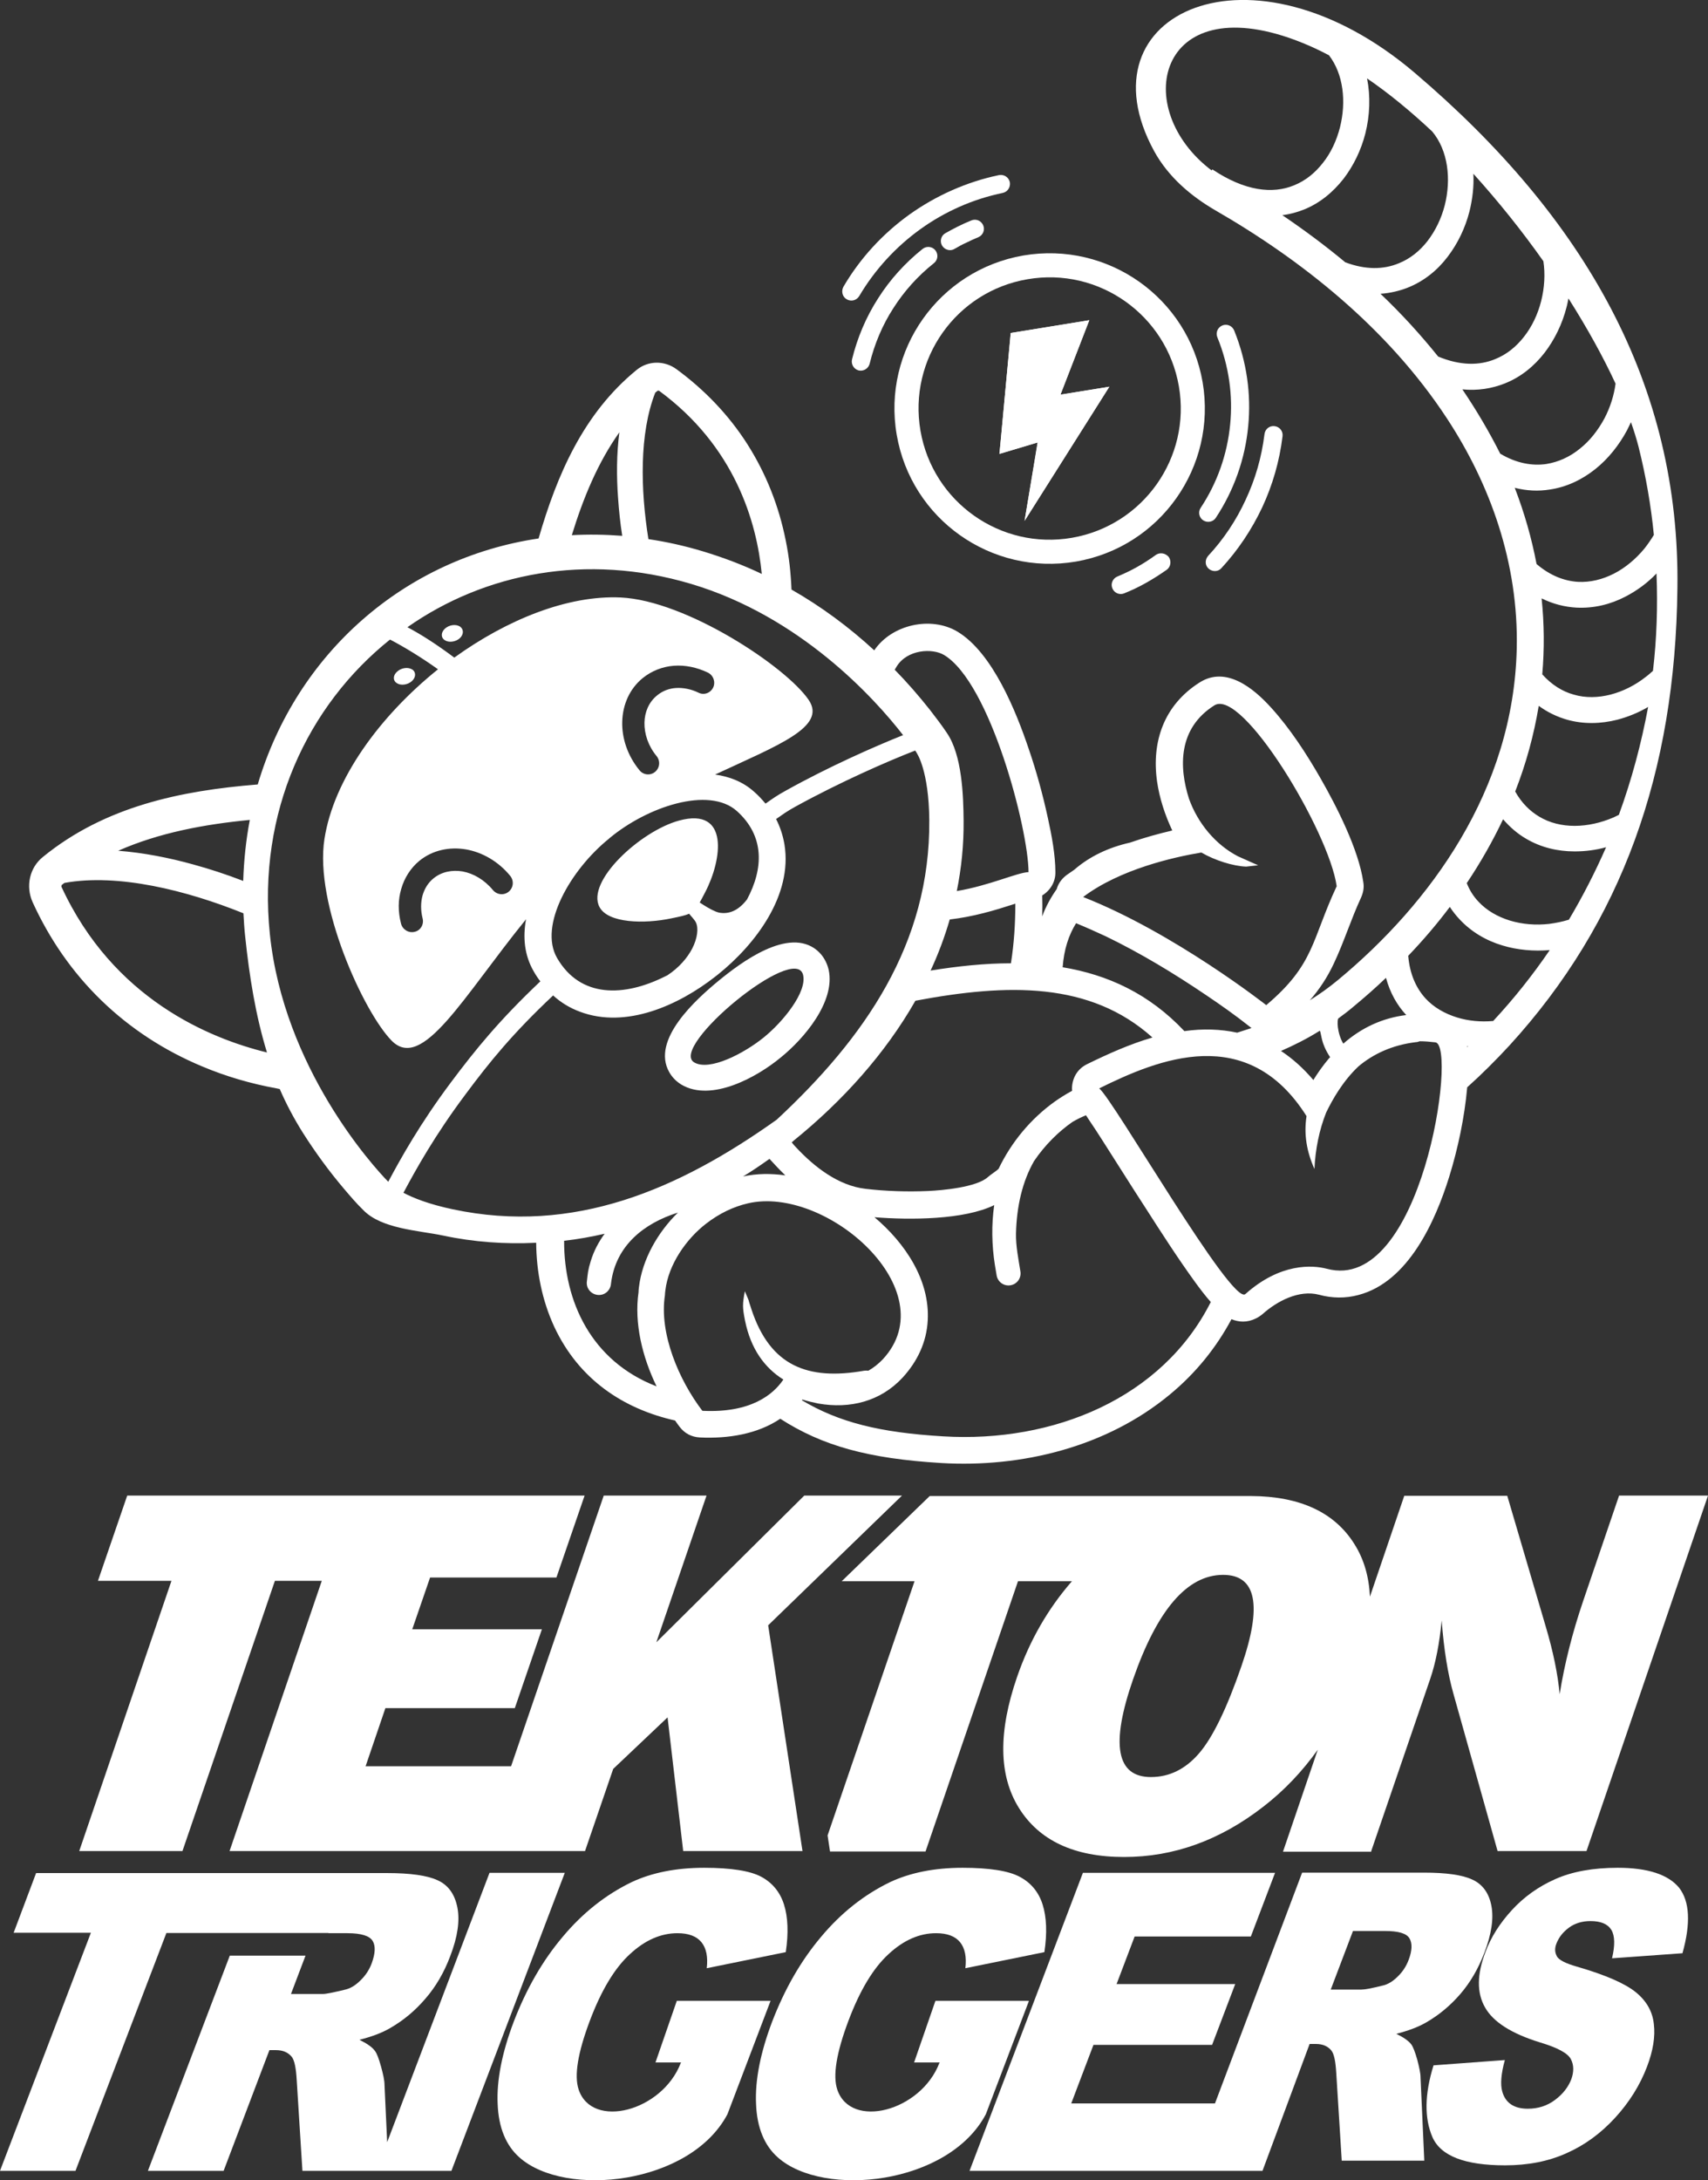 <?xml version="1.0" encoding="utf-8"?>
<!-- Generator: Adobe Illustrator 24.0.2, SVG Export Plug-In . SVG Version: 6.00 Build 0)  -->
<svg version="1.1" id="Layer_1" xmlns="http://www.w3.org/2000/svg" xmlns:xlink="http://www.w3.org/1999/xlink" x="0px" y="0px"
	 viewBox="0 0 776 990" style="enable-background:new 0 0 776 990;" xml:space="preserve">
<rect x="0" y="0" width="776" height="990" fill="#333333" stroke="none"/>
<style type="text/css">
	.st0{fill:#FFFFFF;}
</style>
<g>
	<path class="st0" d="M666.6,475.5c0.2-0.2,0.4-0.3,0.5-0.5c-0.2,0-0.4,0-0.6-0.1C666.5,475.1,666.6,475.3,666.6,475.5z"/>
	<path class="st0" d="M459.2,151.2l35.7-5.8l-13.1,33.8l22.2-3.6l-38.5,60.9l5.9-35.6l-17.4,5.2
		C454.1,206.2,454.1,206.2,459.2,151.2z"/>
	<path class="st0" d="M425,113.7c-1.4-1.8-4-2.1-5.8-0.7c-8,6.4-14.8,13.9-20.2,22.4c-5.5,8.5-9.5,18-11.9,27.8
		c-0.5,2.2,0.8,4.4,3,5c2.2,0.5,4.4-0.8,5-3c2.2-9,5.8-17.6,10.8-25.3c4.9-7.7,11.1-14.6,18.4-20.4
		C426.1,118.1,426.4,115.5,425,113.7z"/>
	<path class="st0" d="M384.7,135.9c2,1.2,4.5,0.5,5.7-1.5c7.1-12,16.6-22.3,27.7-30.3c11.1-8,23.9-13.7,37.5-16.5
		c2.2-0.5,3.6-2.6,3.2-4.9c-0.5-2.2-2.6-3.6-4.9-3.2c-14.8,3.1-28.6,9.3-40.7,17.9c-12.1,8.7-22.4,19.8-30,32.8
		C382.1,132.2,382.7,134.8,384.7,135.9z"/>
	<path class="st0" d="M376.5,440.4c-0.8-3.4-2.5-6.5-5.2-8.8c-13-11-34.9,5.6-44.9,13.8l0,0c-9.9,8.2-30.8,26.7-22.3,41.5
		c1.3,2.3,3.2,4.2,5.5,5.6c13.7,8.1,34.5-3.5,45.2-12.4C365.2,471.7,379.6,454.9,376.5,440.4z M347.2,470.9L347.2,470.9L347.2,470.9
		c-9.2,7.5-24.9,15.6-31.8,11.5c-11.7-6.9,46.2-54.8,49.5-39.6C366.6,450.5,356,463.7,347.2,470.9z"/>
	<path class="st0" d="M433.7,113c1.7-1,3.5-2,5.3-2.8c1.8-0.9,3.6-1.7,5.5-2.5c2.1-0.9,3.1-3.3,2.2-5.4c-0.9-2.1-3.3-3.1-5.4-2.2
		c-2,0.8-4,1.7-6,2.7c-2,1-3.9,2-5.8,3.1c-2,1.1-2.6,3.7-1.5,5.6C429.2,113.5,431.8,114.2,433.7,113z"/>
	<path class="st0" d="M209,284.5c-1.9-1.2-4.9-0.8-6.8,0.9c-1.9,1.7-2,4.1-0.1,5.3c1.8,1.2,4.9,0.8,6.8-0.9
		C210.7,288.1,210.8,285.8,209,284.5z"/>
	<path class="st0" d="M642.8,33.1C568.5-30.1,490.2,5.8,524.3,68.5c6.6,12.1,17.1,20.7,27.7,26.9c38.9,22.4,78.3,53.3,105.4,94.6
		c19.7,30,32.6,65.8,31.7,104.6c-1.5,64.3-39.4,115.7-81.1,150.3c-4.1,3.4-8.4,6.5-12.9,9.3c4.3-4.9,7.9-10.3,10.9-16.7
		c4.6-9.7,7.8-20.1,12.4-30c1-2.3,1.4-4.5,1-6.9c-2.1-14.8-12.1-34.4-19.5-47.3c-6.3-11-13.9-22.7-22.5-32.1
		c-7.8-8.6-20.3-19-32.4-11.3c-16.1,10.2-21.9,26.8-19.3,45c1.1,7.6,3.6,15.2,6.9,22.2c-6.4,1.5-12.9,3.3-19.2,5.5
		c-9.8,2.2-18.4,6.3-25.3,12.3c-1.2,0.8-2.4,1.7-3.6,2.5c-2.2,1.7-3.7,3.8-4.4,6.3c-2.6,3.7-4.9,7.8-6.6,12.4c0.1-3.2,0.1-6.3,0-9.5
		c3.6-2.2,6.1-6.1,6-10.6c0-7.8-1.7-16.8-3.4-24.5c-2.3-10.6-5.2-21.2-8.7-31.4c-5.7-16.9-16.4-43.7-32.4-53.3
		c-12.1-7.2-29.9-3.2-37.8,8.5c-11.5-10.6-24.1-19.9-37.6-27.6c-0.3-7.5-1.1-14.9-2.6-22.2c-3.1-15.6-8.9-30.4-17.5-43.9
		c-8.5-13.3-19.5-24.7-32.2-34c-5.5-4-12.9-3.9-18.1,0.4c-24.1,19.7-36.1,47.5-44.5,76.5c-60.8,9-109.9,52-127.6,111.7
		c-35.1,2.8-69.5,10-97.6,32.9c-6.1,4.9-7.9,13.3-4.7,20.5c7.6,16.7,18,31.8,31.2,44.6c13.3,12.9,28.8,22.9,45.8,30
		c10.9,4.6,22.3,7.9,33.9,10c0.5,0.1,1,0.2,1.4,0.3c3,6.9,6.5,13.5,10.6,20c5.6,8.8,11.8,17.3,18.6,25.3c2.8,3.3,5.6,6.6,8.7,9.6
		c8.2,8.6,25.2,9.3,36.2,11.6c14,3,28.3,4,42.4,3.3c0.1,13.1,2.7,26.2,8.2,38.1c11.2,24,31.4,37.3,54.9,42.6c0.7,1,1.4,2,2.1,2.9
		c2.3,3,5.4,4.6,9.2,4.8c12.8,0.6,26.1-1.5,36.5-8.5c19.1,12.3,40,18.1,73,20.1c36.8,2.2,75.3-7.3,104-31.1
		c12-9.9,21.2-21.5,28-34.2c3.4,1.4,7.1,1.6,11-0.3c1.1-0.5,2.1-1.2,3.1-2c6.6-5.9,16.6-11.2,25.7-8.8c5.9,1.6,12,1.7,17.9,0.1
		c22.6-5.9,34.9-33.4,41.2-53.6c4-12.9,7-27.1,8.2-40.7c6.6-5.9,13-12.3,19.2-19c51.1-55.9,75.4-123.9,76.3-207.6
		C763.4,175.1,720.4,99.1,642.8,33.1z M550.8,76.9l-0.3,0.5c-37.1-28-24.7-82.5,38-59.2c5.1,1.9,10.2,4.2,15.3,6.9
		c6.6,8.6,7.9,21.1,5,32.7c-1.5,5.9-4.1,11.6-7.8,16.2c-3.5,4.5-7.9,8.1-13.2,10.2C578.3,88.1,565.7,86.9,550.8,76.9z M611.2,119.1
		c-8.9-7.4-18.4-14.5-28.6-21.4c3.4-0.4,6.6-1.3,9.7-2.5c7.3-2.9,13.3-7.9,18.1-14c4.6-6,8-13.1,9.9-20.5c2.1-8.3,2.4-17,0.8-25.1
		c10.1,6.9,20,15.1,29.6,24.1c7.2,8.6,8.7,21.6,5.7,33.5c-1.5,5.9-4.2,11.5-7.8,16.2c-3.5,4.5-7.9,8.1-13.2,10.2
		C628.6,122.4,620.5,122.6,611.2,119.1z M653.4,161.9c-7.8-9.7-16.5-19.3-26.2-28.5c4.4-0.3,8.6-1.3,12.4-2.8
		c7.3-2.9,13.4-7.8,18.1-14c4.6-6,8-13.1,9.9-20.5c1.4-5.6,2.1-11.5,1.8-17.2c11.4,12.6,22.2,26.1,31.8,39.7
		c0.9,5.8,0.5,12.1-1,18.1c-1.5,5.9-4.1,11.5-7.8,16.2c-3.5,4.5-7.9,8.1-13.2,10.2C672.2,166,663.5,166.1,653.4,161.9z M664.4,176.8
		c7,0.7,13.5-0.4,19.3-2.7c7.3-2.9,13.3-7.8,18.1-14c4.6-6,8-13.1,9.9-20.5c0.4-1.4,0.6-2.7,0.9-4.1c8.5,13.4,15.8,26.6,21.4,38.7
		c-0.7,5.3-2.4,10.7-5,15.7c-2.9,5.4-6.7,10.3-11.3,13.9c-4.4,3.6-9.6,6-15.2,6.9c-6.4,0.9-13.5-0.3-20.9-4.7
		C676.6,196.1,670.9,186.4,664.4,176.8z M688.2,221.5c5.5,1.4,10.8,1.6,15.8,0.8c7.7-1.1,14.8-4.5,20.8-9.3
		c5.9-4.7,10.8-10.9,14.4-17.6c0.6-1.2,1.2-2.4,1.8-3.7c1.4,4,2.6,7.8,3.5,11.4c3.3,13.2,5.6,26.5,6.9,39.8
		c-1.3,2.1-2.7,4.2-4.3,6.2c-3.9,4.7-8.6,8.7-13.9,11.4c-5.1,2.6-10.7,4-16.3,3.7c-6.2-0.4-12.6-2.8-18.8-8.1
		C695.9,244.5,692.6,232.9,688.2,221.5z M608.1,462.4c2.3-1.7,4.6-3.4,6.8-5.3c5.2-4.3,10.1-8.6,14.8-13.1c1.8,6.7,5,12.4,9.2,16.9
		c-10.7,1.3-20.3,5.7-28.6,13C607.4,469,607.4,462.9,608.1,462.4z M599.5,468.1c0.6-0.4,0.6,3.5,2.2,7.1c0.7,1.7,1.6,3.3,2.6,4.8
		c-0.2,0.3-0.4,0.5-0.7,0.8c-2.5,3-4.8,6.2-6.9,9.6c-4.5-5.3-9.4-9.7-14.7-13.2C587.7,474.7,593.6,471.8,599.5,468.1z M545.8,387.1
		c6.2,3.6,14.5,6.2,20.4,6.4l5.4-0.6l-9.2-4.1c-10.2-5.3-18.2-15-22.2-26.1c-4.6-14.4-5-32,11.5-42.4c12.7-8.1,52.1,57.3,55.6,82.1
		c-11.5,24.6-10,35.4-32,54c0,0-41.9-32.9-83.2-49.1C508.8,394.7,533.2,389.2,545.8,387.1z M488.9,419.2c4.6,1.9,9.1,3.9,13.6,6
		c15.7,7.6,30.9,16.8,45.4,26.6c6.7,4.5,13.5,9.3,19.8,14.3c0.3,0.2,0.6,0.5,0.9,0.7c-2.2,0.7-4.3,1.4-6.5,2.1
		c-7.5-1.6-15.5-1.9-24-0.7c-16-17-34.8-25.6-55.3-29C483.4,431,485.6,424.5,488.9,419.2z M523.6,471.1c-10.3,3-20.1,7.4-29.7,12.1
		c-3.9,1.9-6.3,5.4-6.8,9.8c-0.1,0.8-0.1,1.5,0,2.3c-2.8,1.5-5.5,3.2-7.9,4.9c-10.9,7.8-19.7,18.4-25.5,30.5
		c-1.2,1.2-3.6,2.6-4.9,3.8c-5.1,4.6-20.6,6-27.2,6.3c-9.3,0.4-19.1,0.1-28.4-1c-12.3-1.4-23.3-10-31.5-18.8c-0.7-0.7-1.4-1.5-2-2.3
		c0.3-0.2,0.5-0.4,0.8-0.7c22.4-18.1,41.7-39.6,55.4-63.6C457.9,446.5,495.3,445.7,523.6,471.1z M422.8,440.7
		c3.5-7.5,6.4-15.3,8.7-23.2c5.2-0.6,10.3-1.6,15.4-2.9c4.8-1.2,9.5-2.7,14.2-4.2l0.2-0.1c0,9.1-0.6,18.2-2,27.1
		C447.5,437.4,435.2,438.7,422.8,440.7z M407.4,302.6c4.8-7.7,16.1-8.4,21.5-5.2c21,12.6,38.3,79,38.4,98.6
		c-5.2,0.2-17.7,6.1-32.6,8.6c2.1-10.3,3.2-21,3.1-31.9c-0.1-11.6-0.7-29.8-7.6-39.9c-2.4-3.6-5.1-7.1-7.8-10.6
		c-5-6.3-10.3-12.4-15.9-18.1C406.8,303.6,407.1,303.1,407.4,302.6z M297.7,178.3c0.4-0.3,0.7-0.6,1.1-0.9c0.2,0,0.4,0,0.6,0
		c34.5,25.3,44.4,59.6,46.7,83.2c-8.6-4.1-17.6-7.5-26.9-10.3c-8.3-2.5-16.5-4.3-24.6-5.5C291,222.4,290.4,196.9,297.7,178.3z
		 M281.4,196.3c-1.3,9.9-1.3,20.1-0.6,29.7c0.4,5.8,1,11.6,1.9,17.3c-7.8-0.6-15.4-0.7-22.9-0.3
		C264.9,226.4,271.5,210.2,281.4,196.3z M313.9,265.1c49.7,14.8,83.4,51.9,96.4,68.7c-12.8,5.1-33.7,14.3-53.1,25.1
		c-4.4,2.4-6.4,3.9-9.4,6c-1.6-1.9-3.3-3.8-5.2-5.4c-5.1-4.6-11.3-6.9-17.7-7.8c28.5-13.3,50.9-21.6,42.5-33.9
		c-10.3-15.1-55.6-45.1-85.4-46.5c-24-1.1-51.6,10-75.6,27.3c-7.6-5.7-15-10.5-21.3-13.8C220.2,260.2,266.4,251,313.9,265.1z
		 M308.5,372.6c-17.6,4.8-42.4,27.7-36.1,39.3c3.9,7.3,20.3,7.7,32.6,5.1c3.9-0.8,6.3-1.3,8.1-2.1c1,1.3,2.4,2.6,3.1,4
		c1.2,2.6,0.7,7.1-1.7,11.8l0,0c-2.2,4.2-5.9,8.6-11.2,12.1c-0.3,0.2-0.6,0.3-1,0.5c-18.7,9.4-38.6,10-49.2-8.3
		c-8.5-14.7,6.1-40.1,23.6-54.2l0.1-0.1l0.1-0.1c17.3-14.4,45.1-23.6,57.8-12.4c12.8,11.4,12.2,26.2,4.7,40.2c-4,5.2-8.3,6.8-12.7,6
		c-1.8-0.4-4.6-1.9-7.1-3.5c-0.6-0.4-1.2-0.8-1.7-1.1c0.7-1.2,1.5-2.8,2.5-4.7C328,390.6,331.6,366.3,308.5,372.6z M298.3,343.3
		c1.8,2.2,1.5,5.4-0.7,7.2c-2.2,1.8-5.4,1.4-7.1-0.8c-5.4-6.6-8-14.5-7.8-22c0.2-7.7,3.3-14.9,9.3-19.8c4.1-3.3,9-5.2,14.1-5.6
		c5.1-0.4,10.5,0.7,15.5,3.1c2.5,1.2,3.6,4.3,2.4,6.8c-1.2,2.5-4.2,3.6-6.7,2.3c-3.3-1.6-6.9-2.3-10.2-2.1c-3.1,0.2-6.1,1.3-8.6,3.4
		c-3.7,3-5.6,7.5-5.7,12.3C292.7,333.2,294.5,338.7,298.3,343.3z M192,417c0.7,2.7-0.9,5.5-3.6,6.1c-2.7,0.7-5.5-1-6.2-3.7
		c-1.4-5.4-1.4-10.8,0.1-15.8c1.4-4.9,4.2-9.4,8.2-12.7c6-4.9,13.7-6.5,21.3-5.2c7.3,1.3,14.6,5.4,20,12c1.8,2.2,1.5,5.4-0.7,7.2
		c-2.2,1.8-5.4,1.4-7.2-0.8c-3.8-4.6-8.8-7.5-13.7-8.4c-4.7-0.8-9.5,0.1-13.2,3.1c-2.5,2-4.1,4.7-5,7.7
		C191.1,409.8,191.1,413.4,192,417z M113.5,372.3c-1.7,8.9-2.7,18.2-3,27.7c-7.5-2.9-15.1-5.4-22.8-7.5c-10.8-3-22.4-5.3-34-6.2
		C72.3,378.1,92.8,374.3,113.5,372.3z M27.9,402.6c0-0.2,0.1-0.5,0.1-0.7c0.4-0.4,0.9-0.7,1.3-1c24.4-4.4,55.5,3.4,81.3,13.8
		c0.2,3.5,0.4,7,0.8,10.6c1.9,18,4.7,35.7,9.9,52.6C95.2,471.5,51.4,453.6,27.9,402.6z M122.6,424.1
		c-5.7-55.3,17.1-103.7,54.6-133.7c6.7,3.5,14.2,8.1,21.8,13.5c-26.5,21.3-47.4,49.9-51.6,77.1c-4.6,29.5,17.7,78.4,30.5,91.5
		c14,14.3,32.5-19.9,61.1-55.1c-1.5,8.1-0.8,16.3,3.5,23.7c0.9,1.6,1.9,3.1,3,4.5c-18.7,17.7-29.5,31-40.8,46.1
		c-13.9,18.6-22.6,34.2-28.3,44.9C169.5,529.6,128.9,484.9,122.6,424.1z M205.7,549.1c-10.9-2.3-18.1-5.2-22.4-7.5
		c5.6-10.5,14.2-26,28.2-44.7c11-14.8,21.5-27.7,39.8-44.9c3.5,3.2,7.6,5.7,12.2,7.4c21,7.9,44.9-3,61.4-15.9l0,0
		c0.5-0.4,0.9-0.7,1.4-1.1c16.8-13.5,33.9-35.8,30.1-59c-0.7-4.1-2-8-3.8-11.5c2.9-2,4.7-3.4,8.9-5.7c20.2-11.1,41.9-20.6,54.3-25.4
		c0.6,0.8,0.8,1.3,0.8,1.3s5.4,7.8,5.6,30.2c0.5,56.3-29.4,99-69.3,136.1C308.5,540,260.8,560.8,205.7,549.1z M356.8,533.7
		c-6.4-0.9-12.9-0.9-19.2,0.5c4.1-2.5,8.1-5.2,12-8C351.8,528.6,354.2,531.2,356.8,533.7z M256.3,563.4c6.2-0.7,12.3-1.8,18.4-3.2
		c-2.7,3.7-4.9,7.8-6.3,12.4c-1.3,4.2-1.3,5.3-1.8,9.6c-0.2,3,2.1,5.6,5.2,5.8c3,0.2,5.6-2.1,5.8-5.2c2.1-17.3,15.1-27.4,30.4-32.2
		c-9.2,9-16.2,21.3-17.7,33.8c-0.1,0.8-0.2,1.6-0.2,2.4c-2,14,1.7,29.3,8.2,42.7C268.5,618,256.2,590.8,256.3,563.4z M355.7,626.7
		c-4.5,6.5-14.6,15-36.6,13.9c-10.6-13.9-19.7-35-17-52.5c0-0.7,0.1-1.5,0.2-2.2c1.4-11.8,9.5-23.3,18.4-30.2
		c6.2-4.8,12.6-7.8,19.1-9.3c35.6-8.3,90.2,39.6,61.3,70.8c-2.1,2.2-4.3,3.9-6.6,5.2c-0.6-0.1-1.2-0.1-1.9,0
		c-25.6,4.5-42.7-2.1-51.2-27.9c-2.4-7.1,0-1.1-3-8.2c-1.1,6-1.1,7.3,0.1,13.4c2.6,12.8,8.9,21.4,17.4,26.7
		C355.9,626.4,355.8,626.6,355.7,626.7z M428.6,652.2c-29-1.7-47.5-6.4-64.3-16.4c0.1-0.1,0.2-0.2,0.3-0.3c2.5,0.8,4.9,1.3,7.2,1.8
		c14.3,2.5,28.2-0.9,38.3-11.8c6.7-7.3,10.9-16.1,11.4-26c1-18.3-10.3-35.1-24.2-46.8c16.1,1.3,40.8,1.2,54.4-5.5
		c-1.3,9-1.1,18.2,0.3,27.1l0.8,4.8c0.5,3,3.3,5,6.3,4.5c3-0.5,5-3.3,4.5-6.3c-0.9-5.6-2.1-11.5-2-17.2c0.3-12.4,2.9-23.6,8.2-32.9
		c5.1-7.5,11.3-13.5,17.5-17.8c1.9-1.1,3.9-2.1,6.1-3c0.4,0.6,0.8,1.2,1.1,1.7c2.4,3.5,4.7,7.1,7,10.7c6.3,9.8,12.5,19.8,18.9,29.6
		c7.3,11.4,14.7,22.9,22.6,33.8c2.2,3,4.6,6.2,7.1,9C528,635,478.5,655.2,428.6,652.2z M602.8,576.1c-6.5-1.7-21.1-2.7-37,11.5
		c-6.1,5.4-60-88.4-66.4-93.4c26.9-13.3,67.3-30,94.2,12.6c-1.3,8.3,0.1,16.2,3.6,24c0.4-9,2.2-17.8,5.3-25.6
		c3-6.2,7.7-14.4,14.7-21c6.8-5.7,15.4-9.7,26.1-11c0.6,0,1.2-0.2,1.7-0.4c2.3,0,4.7,0.2,7.2,0.5
		C662.1,474.9,645.9,587.7,602.8,576.1z M666.6,475.5c0-0.2-0.1-0.4-0.1-0.6c0.2,0,0.4,0.1,0.6,0.1
		C666.9,475.2,666.8,475.4,666.6,475.5z M678.4,463.6c-5.6,0.5-11.2,0-16.4-1.6c-5.5-1.7-10.5-4.5-14.3-8.6
		c-4.3-4.7-7.2-11.1-7.9-19.4c6.9-7.2,13.2-14.6,18.9-22.2c1.3,2,2.8,3.9,4.4,5.6c5.3,5.7,12.1,9.7,19.5,11.9
		c6.9,2.1,14.3,2.7,21.5,2.1C696.4,442.7,687.8,453.5,678.4,463.6z M712.8,417.6c-2.9,0.9-5.9,1.5-8.9,1.9
		c-6.1,0.7-12.3,0.2-17.9-1.5c-5.5-1.7-10.5-4.5-14.3-8.6c-2.2-2.3-4-5.1-5.3-8.4c6.3-9.4,11.8-19.1,16.5-29
		c3.1,3.6,6.6,6.6,10.4,8.8c6.7,4,14.4,5.8,22.1,5.8c4.8,0,9.6-0.6,14.3-1.9C724.7,396.1,719.1,407,712.8,417.6z M735.5,370
		c-0.8,0.4-1.7,0.8-2.5,1.2c-5.6,2.4-11.7,3.8-17.6,3.8c-5.7,0-11.3-1.3-16.1-4.2c-4.2-2.5-8-6.2-10.9-11.4
		c5-12.8,8.5-25.7,10.7-38.9c4.1,3,8.4,5,12.9,6.3c7.5,2.1,15.3,1.9,22.8,0c4.9-1.3,9.6-3.2,14-5.8
		C745.7,337.7,741.3,354.1,735.5,370z M751,304.6c-1,0.9-2.1,1.9-3.2,2.7c-4.8,3.8-10.3,6.6-16.1,8.1c-5.5,1.4-11.3,1.6-16.7,0
		c-5.1-1.4-10-4.4-14.3-9.2c1-11.5,0.9-23-0.3-34.5c5.2,2.6,10.6,3.9,15.8,4.2c7.8,0.4,15.4-1.4,22.3-5c5.2-2.7,10-6.2,14.1-10.5
		C753.2,275.3,752.7,290.1,751,304.6z"/>
	<path class="st0" d="M222.4,850.4l-46.5,122.3l-1.2-26c0-2-0.6-4.8-1.6-8.4c-1-3.6-1.9-6-2.8-7.1c-1.2-1.7-3.6-3.3-7-5
		c5.6-1.4,10.4-3.2,14.1-5.4c5.9-3.4,11.2-7.8,15.9-13.3c4.7-5.4,8.5-11.9,11.3-19.4c3.3-8.6,4.4-16,3.2-22
		c-1.2-6-4.1-10.1-8.9-12.3c-4.7-2.2-12.4-3.3-23-3.3h-55.1h-2.1H16.4L6.2,877.6h35.1L0,985.7h34.3l41.3-108h32.8l0,0h40.8v0.1h8.6
		c6.3,0,10.1,1.2,11.5,3.5c1.4,2.3,1.2,5.7-0.4,10.1c-1.1,3-2.8,5.6-5.2,7.9c-2.3,2.3-4.7,3.7-7.2,4.2c-5,1.2-8.3,1.9-9.8,1.9h-14.5
		l6.6-17.4h-34.4l-37.2,97.7h34.4l20.8-54.8h3c3.1,0,5.5,1,7.2,3.1c1.2,1.6,1.9,5.1,2.2,10.4l2.6,41.3h33.2h5.6h28.9l51.5-135.3
		H222.4z"/>
	<path class="st0" d="M180.3,310.2c1.8,1.2,4.9,0.8,6.8-0.9c1.9-1.7,2-4.1,0.2-5.3c-1.9-1.2-4.9-0.8-6.8,0.9
		C178.5,306.6,178.4,309,180.3,310.2z"/>
	<path class="st0" d="M525.1,252c-2.6,1.9-5.4,3.7-8.4,5.4c-3,1.7-6,3.1-9.1,4.4c-2.1,0.9-3.1,3.3-2.2,5.4c0.9,2.1,3.3,3.1,5.4,2.2
		c3.5-1.4,6.8-3,10-4.8c3.2-1.8,6.3-3.8,9.3-5.9c1.8-1.3,2.2-3.9,0.9-5.8C529.5,251.1,526.9,250.7,525.1,252z"/>
	<path class="st0" d="M623,840.5l26.8-78.2c2.5-7.3,4.2-16.1,5.2-26.5c1,13.2,2.8,24.4,5.4,33.5l20,71.2h40.4L776,679.1h-40.4
		l-16.3,47.8c-4.9,14.4-8.5,28.6-10.7,42.4c-0.8-8.9-2.9-19.3-6.4-31l-17.4-59.1H638l-15.6,45.8c-0.4-9-2.7-17-7-23.8
		c-9-14.5-24.8-21.8-47-21.9l0,0h-146l-40,38.7h33.1l-39.5,115.4l1.1,7.3h43.4l42-122.7h24.5c-10.9,12.5-19.2,26.9-24.9,43.4
		c-8.6,24.9-8.4,44.7,0.8,59.5c9.2,14.8,25.1,22.3,47.8,22.3c22.6,0,43.6-7.6,63.2-22.8c9.6-7.4,17.8-16.1,24.8-25.9l-15.8,46.3H623
		z M564,756.6c-6.6,19.1-13,32.3-19.2,39.5c-6.2,7.2-13.5,10.8-21.9,10.8c-15.7,0-18.4-14.8-8.1-44.4c11-31.6,24.6-47.4,40.9-47.4
		C570.8,715.1,573.6,728.9,564,756.6z"/>
	<path class="st0" d="M465.5,236.5l38.5-60.9l-22.2,3.6l13.1-33.8l-35.7,5.8c-5.1,54.9-5.1,54.9-5.1,54.9l17.4-5.2L465.5,236.5z"/>
	<path class="st0" d="M735,848.1c-11.2,0-20.6,1.7-28.3,5.1c-7.7,3.4-14.3,8.1-19.8,14.1c-5.5,6-9.5,12.3-12,19
		c-3.9,10.2-4,18.6-0.2,25.2c3.7,6.6,12,11.9,25,15.9c8,2.4,12.6,4.9,14,7.6c1.4,2.7,1.4,5.7,0.2,9.1c-1.4,3.6-3.8,6.7-7.4,9.4
		c-3.6,2.7-7.7,4-12.4,4c-6.3,0-10.2-2.7-11.6-7.9c-0.9-3.2-0.5-8,1.2-14.2l-32.4,2.4c-4.1,13.2-4.2,24-0.5,32.6
		c3.8,8.6,14.8,12.8,33,12.8c10.4,0,19.7-1.8,27.9-5.5c8.2-3.6,15.6-9,22.1-16.1c6.5-7.1,11.3-14.8,14.5-23.2
		c2.7-7.1,3.8-13.6,3.1-19.3c-0.6-5.8-3.4-10.6-8.2-14.5c-4.8-3.9-13.6-7.8-26.7-11.6c-5.3-1.5-8.4-3.1-9.2-4.8
		c-0.9-1.7-1-3.5-0.2-5.6c1.1-2.9,3-5.3,5.7-7.3c2.7-2,6-3,9.8-3c4.7,0,7.8,1.3,9.5,4c1.6,2.7,1.7,7,0.3,12.9l32-2.3
		c3.8-13.6,3.3-23.5-1.5-29.7C758,851.2,748.7,848.1,735,848.1z"/>
	<polygon class="st0" points="365.4,679.1 298.2,745.7 321,679.1 274.3,679.1 232.2,802 166.1,802 175.1,775.6 233.9,775.6 
		246.2,739.8 187.3,739.8 195.4,716.3 252.8,716.3 265.6,679.1 171.5,679.1 159.5,679.1 57.8,679.1 44.5,717.8 77.9,717.8 36,840.5 
		82.9,840.5 124.9,717.8 146.2,717.8 104.3,840.5 219.1,840.5 225.8,840.5 265.8,840.5 278.6,803.2 303.3,779.8 310.4,840.5 
		364.6,840.5 349,738 409.8,679.1 	"/>
	<path class="st0" d="M545.5,230.6c-1.3,1.9-0.7,4.5,1.2,5.7c1.9,1.2,4.5,0.7,5.7-1.2c8.2-12.4,13.3-26.7,14.7-41.6
		c1.4-14.3-0.6-29.2-6.4-43.5c-0.9-2.1-3.3-3.1-5.4-2.2c-2.1,0.9-3.1,3.3-2.2,5.4c5.3,13,7.1,26.5,5.8,39.5
		C557.6,206.3,553,219.3,545.5,230.6z"/>
	<path class="st0" d="M548.9,252.4c-1.5,1.7-1.5,4.3,0.2,5.8c1.7,1.5,4.3,1.5,5.8-0.2c7.5-8.1,13.8-17.5,18.6-27.7
		c4.6-9.9,7.8-20.7,9.2-32.2c0.3-2.3-1.3-4.3-3.6-4.6c-2.3-0.3-4.3,1.3-4.6,3.6c-1.3,10.6-4.2,20.5-8.5,29.7
		C561.7,236.2,555.9,244.9,548.9,252.4z"/>
	<path class="st0" d="M407.4,197.4c6.6,38.4,43,64.1,81.4,57.6c38.4-6.6,64.1-43,57.6-81.4c-6.6-38.4-43-64.1-81.4-57.6
		C426.6,122.6,400.8,159,407.4,197.4z M466.8,126.8c32.4-5.6,63.2,16.2,68.8,48.6c5.6,32.4-16.2,63.2-48.6,68.8
		c-32.4,5.6-63.2-16.2-68.8-48.6C412.6,163.1,434.4,132.3,466.8,126.8z"/>
	<path class="st0" d="M357,886.4c1.3-8.7,1-15.9-0.8-21.6c-1.8-5.7-5.3-9.9-10.3-12.6c-5-2.7-13.7-4.1-26-4.1
		c-12.7,0-23.7,2.2-32.9,6.5c-11.8,5.7-22.3,14-31.4,24.9c-9.2,10.9-16.5,23.7-22.2,38.5c-5.3,14-7.8,26.5-7.3,37.3
		c0.4,10.8,3.8,19,10,24.4c20.7,18.3,77.4,12.4,94.4-19.7l19.6-51.5l0,0h-42.6l-9.7,28h11.7l-0.2,0.2c-8.4,22-40.3,30.3-46.4,12.1
		c-2.1-6.3-0.4-16.7,5.1-31.3c5.2-13.8,11.3-23.9,18.2-30.2c6.9-6.4,14.1-9.5,21.6-9.5c5.1,0,8.7,1.4,10.9,4.1
		c2.2,2.7,3,6.7,2.4,11.8L357,886.4z"/>
	<path class="st0" d="M474.5,886.4c1.3-8.7,1-15.9-0.8-21.6c-1.8-5.7-5.3-9.9-10.4-12.6c-5-2.7-13.7-4.1-26-4.1
		c-12.7,0-23.7,2.2-32.9,6.5c-11.8,5.7-22.3,14-31.4,24.9c-9.2,10.9-16.5,23.7-22.2,38.5c-5.3,14-7.8,26.5-7.3,37.3
		c0.4,10.8,3.8,19,10,24.4c20.7,18.3,77.4,12.4,94.4-19.7l19.6-51.5l-0.6,0.4l0.5-0.4H425l-9.7,28H427l-0.2,0.2
		c-8.4,22-40.3,30.3-46.4,12.1c-2.1-6.3-0.4-16.7,5.1-31.3c5.2-13.8,11.3-23.9,18.2-30.2c6.9-6.4,14.1-9.5,21.6-9.5
		c5.1,0,8.7,1.4,10.9,4.1c2.2,2.7,3,6.7,2.4,11.8L474.5,886.4z"/>
	<path class="st0" d="M677.6,865.4c-1.1-5.8-4-9.8-8.6-11.9c-4.6-2.2-12-3.2-22.2-3.2h-55.2L552,955.1h-65.3l10.1-26.6h53.9
		l10.5-27.6h-53.9l8.2-21.6h52.8l11-28.9h-87.3l-51.5,135.3h130.8l0,0h2.3l21.4-57.6h2.9c3,0,5.4,1,7,3c1.2,1.5,1.9,4.9,2.2,10.1
		l2.5,39.9h37.5l-1.7-37.8c0-1.9-0.6-4.6-1.5-8.1c-1-3.5-1.9-5.8-2.7-6.9c-1.2-1.6-3.5-3.2-6.8-4.8c5.4-1.4,10-3.1,13.6-5.2
		c5.7-3.3,10.8-7.5,15.4-12.8c4.6-5.3,8.2-11.5,11-18.8C677.6,878.3,678.7,871.2,677.6,865.4z M640,889.9c-1.1,2.9-2.7,5.4-5,7.6
		c-2.2,2.2-4.5,3.6-6.9,4.1c-4.8,1.2-8,1.8-9.5,1.8h-14l10.1-26.6h14.6c6.1,0,9.8,1.1,11.1,3.4C641.7,882.4,641.6,885.7,640,889.9z"
		/>
</g>
</svg>
